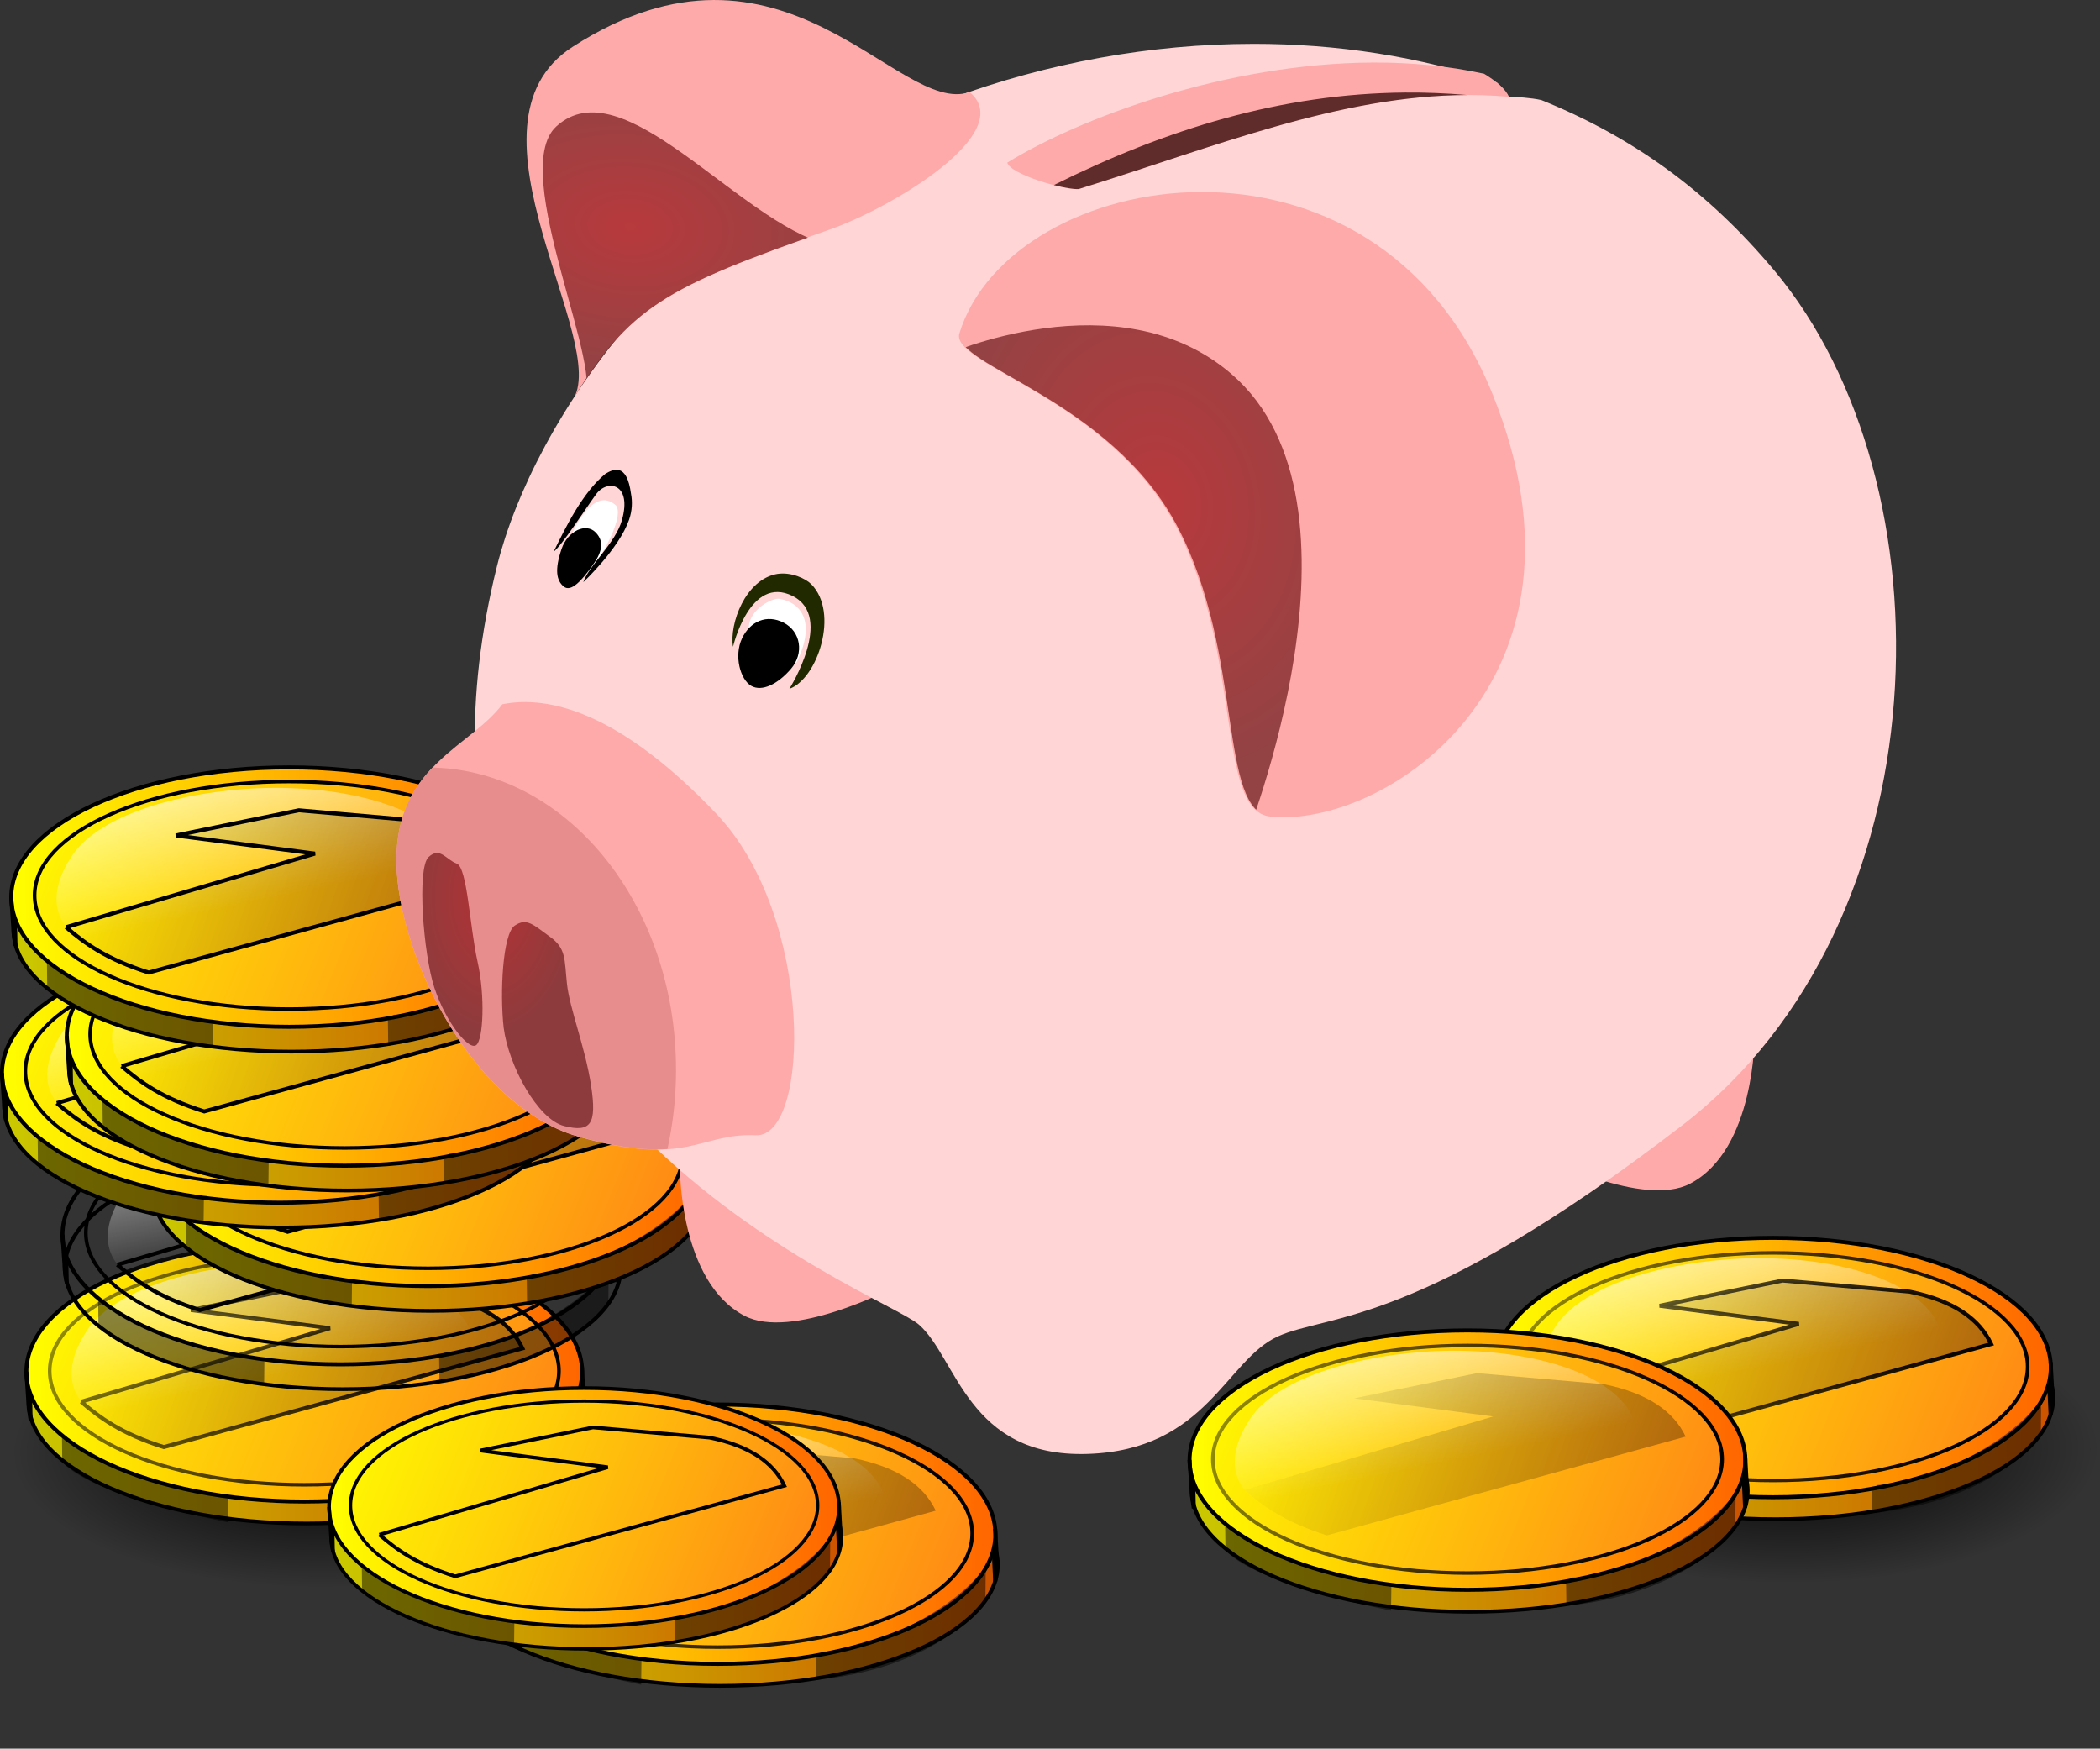 <?xml version="1.0" encoding="UTF-8" standalone="no"?>
<svg
   xmlns:dc="http://purl.org/dc/elements/1.1/"
   xmlns:cc="http://creativecommons.org/ns#"
   xmlns:rdf="http://www.w3.org/1999/02/22-rdf-syntax-ns#"
   xmlns:svg="http://www.w3.org/2000/svg"
   xmlns="http://www.w3.org/2000/svg"
   xmlns:xlink="http://www.w3.org/1999/xlink"
   id="svg2"
   viewBox="0 0 453.66 377.74"
   version="1.0">
  <rect x="0" y="0" width="453.66" height="377.74" fill="#333333" stroke="none"/>
  <defs
     id="defs4">
    <linearGradient
       id="linearGradient4391">
      <stop
         id="stop7"
         offset="0"
         stop-color="#b02d30" />
      <stop
         id="stop9"
         offset="1"
         stop-color="#883739" />
    </linearGradient>
    <linearGradient
       id="linearGradient3184">
      <stop
         id="stop12"
         offset="0"
         stop-color="#c2d597" />
      <stop
         id="stop14"
         offset="1"
         stop-color="#b2ca7b" />
    </linearGradient>
    <clipPath
       clipPathUnits="userSpaceOnUse"
       id="clipPath3671">
      <path
         id="path17"
         fill="url(#radialGradient3675)"
         fill-rule="evenodd"
         d="m748.38 337.76c33.959 3.666 103.24-40.5 67.5-128.65-35.735-88.147-146.41-69.02-162-18.265-2.95 9.602 45.515 19.719 65.912 58.765s12.02 86.358 28.588 88.147z" />
    </clipPath>
    <radialGradient
       r="86.048"
       gradientTransform="matrix(1.545 -.365 .383 1.62 -96.171 42.49)"
       cx="495.01"
       cy="225.08"
       gradientUnits="userSpaceOnUse"
       xlink:href="#linearGradient3184"
       id="radialGradient3675" />
    <clipPath
       clipPathUnits="userSpaceOnUse"
       id="clipPath3903">
      <path
         id="path21"
         fill="url(#linearGradient3907)"
         fill-rule="evenodd"
         d="m214.32 159.35c19.296-6.743 57.285-29.585 42.676-41.834-21.907 7.501-56.523-55.106-120.73-13.757-36.871 23.745 12.213 90.265-0.14 107.67 17.152-28.608 27.964-34.578 78.192-52.082z" />
    </clipPath>
    <linearGradient
       x1="331.27"
       y1="144.12"
       gradientTransform="translate(-140)"
       x2="345.47"
       gradientUnits="userSpaceOnUse"
       xlink:href="#linearGradient3184"
       y2="164.77"
       id="linearGradient3907" />
    <clipPath
       clipPathUnits="userSpaceOnUse"
       id="clipPath4038">
      <path
         id="path25"
         fill="url(#radialGradient4042)"
         fill-rule="evenodd"
         d="m265.82 354.97c-7.83 9.333-25.563 13.474-26.542 33.395-0.993 20.213 17.934 56.514 45.548 63.567 27.525 7.03 30.475-0.879 44.565-0.293 13.763 0.572 14.746-48.92-9.831-72.062-24.413-22.988-42.271-26.657-53.74-24.607z" />
    </clipPath>
    <radialGradient
       r="60.956"
       gradientTransform="matrix(1.814 .942 -.69 1.062 53.682 -240.25)"
       cx="266.66"
       cy="363.02"
       gradientUnits="userSpaceOnUse"
       id="radialGradient4042">
      <stop
         id="stop28"
         offset="0"
         stop-color="#bed092" />
      <stop
         id="stop30"
         offset=".375"
         stop-color="#b3d57e" />
      <stop
         id="stop32"
         offset="1"
         stop-color="#65893c" />
    </radialGradient>
    <linearGradient
       id="linearGradient9592">
      <stop
         id="stop35"
         offset="0"
         stop-color="#cd5200" />
      <stop
         id="stop37"
         offset="1"
         stop-color="#caca00" />
    </linearGradient>
    <linearGradient
       id="linearGradient7800">
      <stop
         id="stop40"
         offset="0"
         stop-color="#f60" />
      <stop
         id="stop42"
         offset="1"
         stop-color="#ff0" />
    </linearGradient>
    <linearGradient
       id="linearGradient12263">
      <stop
         id="stop45"
         offset="0"
         stop-color="#ff8915" />
      <stop
         id="stop47"
         offset="1"
         stop-color="#ff0" />
    </linearGradient>
    <linearGradient
       id="linearGradient5073">
      <stop
         id="stop50"
         offset="0"
         stop-color="#fff" />
      <stop
         id="stop52"
         offset="1"
         stop-opacity="0"
         stop-color="#fff" />
    </linearGradient>
    <linearGradient
       id="linearGradient2231">
      <stop
         id="stop55"
         offset="0"
         stop-opacity=".303" />
      <stop
         id="stop57"
         offset="1"
         stop-opacity="0" />
    </linearGradient>
    <linearGradient
       id="linearGradient13387">
      <stop
         id="stop60"
         offset="0" />
      <stop
         id="stop62"
         offset="1"
         stop-opacity="0" />
    </linearGradient>
    <radialGradient
       r="51.854"
       gradientTransform="matrix(1.189 -.284 .367 1.534 -226.27 63.88)"
       cx="714.74"
       cy="248.28"
       gradientUnits="userSpaceOnUse"
       xlink:href="#linearGradient4391"
       id="radialGradient3975" />
    <radialGradient
       r="43.976"
       gradientTransform="matrix(1.533 .126 -.082 .995 -68.838 -18.613)"
       cx="153.62"
       cy="158.38"
       gradientUnits="userSpaceOnUse"
       xlink:href="#linearGradient4391"
       id="radialGradient3977" />
    <radialGradient
       r="58.841"
       gradientTransform="matrix(1 0 0 .361 0 328.02)"
       cx="179.05"
       cy="512.94"
       gradientUnits="userSpaceOnUse"
       xlink:href="#linearGradient13387"
       id="radialGradient4036" />
    <linearGradient
       x1="146.43"
       y1="578.08"
       x2="5.945"
       gradientUnits="userSpaceOnUse"
       xlink:href="#linearGradient9592"
       y2="577.43"
       id="linearGradient4038" />
    <linearGradient
       x1="144.64"
       y1="578.43"
       x2="5.929"
       gradientUnits="userSpaceOnUse"
       xlink:href="#linearGradient7800"
       y2="579.86"
       id="linearGradient4040" />
    <linearGradient
       x1="140.23"
       y1="605.49"
       x2=".966"
       gradientUnits="userSpaceOnUse"
       xlink:href="#linearGradient12263"
       y2="551.65"
       id="linearGradient4042" />
    <linearGradient
       x1="115.37"
       y1="627.11"
       x2="-83.018"
       gradientUnits="userSpaceOnUse"
       y2="550.67"
       id="linearGradient4044">
      <stop
         id="stop71"
         offset="0" />
      <stop
         id="stop73"
         offset="1"
         stop-opacity="0" />
    </linearGradient>
    <linearGradient
       x1="69.839"
       y1="522.38"
       gradientTransform="matrix(.514 0 0 .514 169.54 181.2)"
       x2="81.112"
       gradientUnits="userSpaceOnUse"
       xlink:href="#linearGradient5073"
       y2="575.41"
       id="linearGradient4046" />
    <linearGradient
       x1="162.64"
       y1="585.55"
       gradientTransform="matrix(.514 0 0 .514 169.54 181.2)"
       x2="60.352"
       gradientUnits="userSpaceOnUse"
       xlink:href="#linearGradient2231"
       y2="555.11"
       id="linearGradient4048" />
    <linearGradient
       x1="248.39"
       y1="501.65"
       x2="141.07"
       gradientUnits="userSpaceOnUse"
       xlink:href="#linearGradient13387"
       y2="468.79"
       id="linearGradient4050" />
    <linearGradient
       x1="69.839"
       y1="522.38"
       x2="81.112"
       gradientUnits="userSpaceOnUse"
       xlink:href="#linearGradient5073"
       y2="575.41"
       id="linearGradient4058" />
    <linearGradient
       x1="162.64"
       y1="585.55"
       x2="60.352"
       gradientUnits="userSpaceOnUse"
       xlink:href="#linearGradient2231"
       y2="555.11"
       id="linearGradient4060" />
    <linearGradient
       x1="146.43"
       y1="578.08"
       x2="5.945"
       gradientUnits="userSpaceOnUse"
       y2="577.43"
       id="linearGradient4064-1">
      <stop
         id="stop81"
         offset="0"
         stop-color="#cd5200" />
      <stop
         id="stop83"
         offset="1"
         stop-color="#caca00" />
    </linearGradient>
    <linearGradient
       x1="144.64"
       y1="578.43"
       x2="5.929"
       gradientUnits="userSpaceOnUse"
       y2="579.86"
       id="linearGradient4066-6">
      <stop
         id="stop86"
         offset="0"
         stop-color="#f60" />
      <stop
         id="stop88"
         offset="1"
         stop-color="#ff0" />
    </linearGradient>
    <linearGradient
       x1="140.23"
       y1="605.49"
       x2=".966"
       gradientUnits="userSpaceOnUse"
       y2="551.65"
       id="linearGradient4068-8">
      <stop
         id="stop91"
         offset="0"
         stop-color="#ff8915" />
      <stop
         id="stop93"
         offset="1"
         stop-color="#ff0" />
    </linearGradient>
    <linearGradient
       x1="69.839"
       y1="522.38"
       x2="81.112"
       gradientUnits="userSpaceOnUse"
       y2="575.41"
       id="linearGradient4070-6">
      <stop
         id="stop96"
         offset="0"
         stop-color="#fff" />
      <stop
         id="stop98"
         offset="1"
         stop-opacity="0"
         stop-color="#fff" />
    </linearGradient>
    <linearGradient
       x1="162.64"
       x2="60.352"
       y1="585.55"
       gradientUnits="userSpaceOnUse"
       y2="555.11"
       id="linearGradient4130">
      <stop
         id="stop101"
         offset="0"
         stop-opacity=".303" />
      <stop
         id="stop103"
         offset="1"
         stop-opacity="0" />
    </linearGradient>
    <linearGradient
       x1="69.839"
       y1="522.38"
       gradientTransform="matrix(.514 0 0 .514 169.54 181.2)"
       x2="81.112"
       gradientUnits="userSpaceOnUse"
       y2="575.41"
       id="linearGradient4046-5">
      <stop
         id="stop106"
         offset="0"
         stop-color="#fff" />
      <stop
         id="stop108"
         offset="1"
         stop-opacity="0"
         stop-color="#fff" />
    </linearGradient>
    <linearGradient
       x1="162.64"
       y1="585.55"
       gradientTransform="matrix(.514 0 0 .514 169.54 181.2)"
       x2="60.352"
       gradientUnits="userSpaceOnUse"
       y2="555.11"
       id="linearGradient4048-6">
      <stop
         id="stop111"
         offset="0"
         stop-opacity=".303" />
      <stop
         id="stop113"
         offset="1"
         stop-opacity="0" />
    </linearGradient>
    <radialGradient
       r="25.975"
       gradientTransform="matrix(.711 0 0 1.144 155.36 -56.969)"
       cx="251.79"
       cy="372.9"
       gradientUnits="userSpaceOnUse"
       xlink:href="#linearGradient4391"
       id="radialGradient4823" />
  </defs>
  <g
     id="g116"
     transform="translate(-227.97 -175.88)">
    <g
       id="g118"
       transform="translate(-580,154)">
      <ellipse
         id="ellipse120"
         fill="url(#radialGradient4036)"
         cx="179.05"
         ry="21.213"
         transform="matrix(1.137 0 0 1.378 673.76 -371.44)"
         cy="512.94"
         rx="58.841" />
      <g
         id="g122"
         transform="matrix(1.677 0 0 1.677 490.25 -475.94)">
        <g
           id="g124"
           stroke="#000">
          <ellipse
             id="ellipse126"
             fill="url(#linearGradient4038)"
             cx="76.071"
             cy="579.86"
             ry="32.5"
             transform="matrix(.514 0 0 .48 189.85 199.16)"
             rx="69.643" />
          <ellipse
             id="ellipse128"
             fill="url(#linearGradient4040)"
             cx="76.071"
             cy="579.86"
             ry="32.5"
             transform="matrix(.514 0 0 .514 189.55 175.51)"
             rx="69.643" />
          <path
             id="path130"
             fill="none"
             stroke-width=".514px"
             d="m192.85 473.53 0.313 4.674 0.237 1.567-0.065-3.389" />
          <path
             id="path132"
             fill="none"
             stroke-width=".514px"
             d="m264.42 472.86 0.26 4.737-0.26 2.077-0.195-4.088h-0.065" />
        </g>
        <path
           id="path134"
           fill-rule="evenodd"
           fill-opacity=".468"
           d="m197.44 481.69 0.04 3.504c3.58 3.778 15.793 6.618 21.336 7.755l0.04-3.439c-5.92-0.028-17.543-3.646-21.217-7.561" />
        <path
           id="path136"
           fill-rule="evenodd"
           fill-opacity=".468"
           d="m241.36 489.2 0.04 3.115c2.982-0.307 14.828-1.562 21.758-10.027l0.04-4.608c-4.414 6.215-15.281 10.888-21.055 11" />
        <ellipse
           id="ellipse138"
           fill="url(#linearGradient4042)"
           cx="76.071"
           cy="579.86"
           ry="32.5"
           stroke="url(#linearGradient4044)"
           transform="matrix(.471 0 0 .451 192.83 211.93)"
           rx="69.643" />
        <path
           id="path140"
           d="m244.3 477.54c4.932-4.932 8.307-7.788 3.634-12.201-4.673-4.413-15.056-6.49-25.18-5.711-10.124 0.779-18.95 3.894-22.065 8.566-3.115 4.673-2.336 8.307 0.519 10.384 2.856 2.077 6.749 2.336 6.749 2.336"
           fill="url(#linearGradient4046)"
           fill-rule="evenodd" />
        <path
           id="path142"
           fill="url(#linearGradient4048)"
           stroke-width=".514px"
           stroke="url(#linearGradient4050)"
           fill-rule="evenodd"
           d="m199.91 477.41c2.412 2.073 5.162 4.109 10.643 5.841l46.207-12.72c-1.526-3.239-4.836-5.586-10.513-6.749l-16.354-1.428-15.835 3.245 17.912 2.336-32.059 9.475" />
      </g>
    </g>
    <g
       id="g144"
       transform="matrix(.862 0 0 .862 202.37 -47.711)">
      <g
         id="g146"
         stroke="#000">
        <ellipse
           id="ellipse148"
           fill="url(#linearGradient4038)"
           cx="76.071"
           cy="579.86"
           ry="32.5"
           transform="matrix(1 0 0 .935 39.52 34.954)"
           rx="69.643" />
        <ellipse
           id="ellipse150"
           fill="url(#linearGradient4040)"
           cx="76.071"
           cy="579.86"
           ry="32.5"
           transform="translate(38.929 -11.071)"
           rx="69.643" />
        <path
           id="path152"
           fill="none"
           stroke-width="1px"
           d="m45.357 568.79 0.61 9.095 0.462 3.048-0.126-6.594" />
        <path
           id="path154"
           fill="none"
           stroke-width="1px"
           d="m184.61 567.49 0.505 9.218-0.505 4.041-0.379-7.955h-0.126" />
      </g>
      <path
         id="path156"
         fill-opacity=".468"
         fill-rule="evenodd"
         d="m54.296 584.66 0.077 6.819c6.965 7.351 30.728 12.876 41.514 15.089l0.077-6.692c-11.518-0.06-34.132-7.1-41.281-14.71" />
      <path
         id="path158"
         fill-opacity=".468"
         fill-rule="evenodd"
         d="m139.75 599.28 0.077 6.061c5.802-0.597 28.85-3.039 42.335-19.509l0.077-8.965c-8.588 12.093-29.733 21.185-40.966 21.403" />
      <ellipse
         id="ellipse160"
         fill="url(#linearGradient4042)"
         cx="76.071"
         cy="579.86"
         ry="32.5"
         stroke="#000"
         transform="matrix(.916 0 0 .877 45.323 59.805)"
         rx="69.643" />
      <path
         id="path162"
         fill="url(#linearGradient4058)"
         fill-rule="evenodd"
         d="m145.46 576.58c9.596-9.596 16.162-15.152 7.071-23.739-9.091-8.586-29.294-12.627-48.992-11.112-19.698 1.515-36.871 7.576-42.931 16.668-6.061 9.091-4.546 16.162 1.01 20.203 5.556 4.041 13.132 4.546 13.132 4.546" />
      <path
         id="path164"
         fill="url(#linearGradient4060)"
         stroke-width="1px"
         stroke="#000"
         fill-rule="evenodd"
         d="m59.094 576.33c4.692 4.034 10.043 7.994 20.708 11.364l89.904-24.749c-2.969-6.302-9.409-10.868-20.456-13.132l-31.82-2.778-30.81 6.313 34.85 4.546-62.377 18.435" />
    </g>
    <g
       id="g166"
       transform="translate(-490.72 189.07)">
      <ellipse
         id="ellipse168"
         fill="url(#radialGradient4036)"
         cx="179.05"
         ry="21.213"
         transform="matrix(1.137 0 0 1.378 673.76 -371.44)"
         cy="512.94"
         rx="58.841" />
      <g
         id="g170"
         transform="matrix(1.677 0 0 1.677 490.25 -475.94)">
        <g
           id="g172"
           stroke="#000">
          <ellipse
             id="ellipse174"
             fill="url(#linearGradient4064-1)"
             cx="76.071"
             cy="579.86"
             ry="32.5"
             transform="matrix(.514 0 0 .48 189.85 199.16)"
             rx="69.643" />
          <ellipse
             id="ellipse176"
             fill="url(#linearGradient4066-6)"
             cx="76.071"
             cy="579.86"
             ry="32.5"
             transform="matrix(.514 0 0 .514 189.55 175.51)"
             rx="69.643" />
          <path
             id="path178"
             fill="none"
             stroke-width=".514px"
             d="m192.85 473.53 0.313 4.674 0.237 1.567-0.065-3.389" />
          <path
             id="path180"
             fill="none"
             stroke-width=".514px"
             d="m264.42 472.86 0.26 4.737-0.26 2.077-0.195-4.088h-0.065" />
        </g>
        <path
           id="path182"
           fill-rule="evenodd"
           fill-opacity=".468"
           d="m197.44 481.69 0.04 3.504c3.58 3.778 15.793 6.618 21.336 7.755l0.04-3.439c-5.92-0.028-17.543-3.646-21.217-7.561" />
        <path
           id="path184"
           fill-rule="evenodd"
           fill-opacity=".468"
           d="m241.36 489.2 0.04 3.115c2.982-0.307 14.828-1.562 21.758-10.027l0.04-4.608c-4.414 6.215-15.281 10.888-21.055 11" />
        <ellipse
           id="ellipse186"
           fill="url(#linearGradient4068-8)"
           cx="76.071"
           cy="579.86"
           ry="32.5"
           stroke="url(#linearGradient4044)"
           transform="matrix(.471 0 0 .451 192.83 211.93)"
           rx="69.643" />
        <path
           id="path188"
           d="m244.3 477.54c4.932-4.932 8.307-7.788 3.634-12.201-4.673-4.413-15.056-6.49-25.18-5.711-10.124 0.779-18.95 3.894-22.065 8.566-3.115 4.673-2.336 8.307 0.519 10.384 2.856 2.077 6.749 2.336 6.749 2.336"
           fill="url(#linearGradient4046-5)"
           fill-rule="evenodd" />
        <path
           id="path190"
           fill="url(#linearGradient4048-6)"
           stroke-width=".514px"
           stroke="url(#linearGradient4050)"
           fill-rule="evenodd"
           d="m199.91 477.41c2.412 2.073 5.162 4.109 10.643 5.841l46.207-12.72c-1.526-3.239-4.836-5.586-10.513-6.749l-16.354-1.428-15.835 3.245 17.912 2.336-32.059 9.475" />
      </g>
    </g>
    <g
       id="g192"
       transform="matrix(.791 0 0 .791 263.18 51.521)">
      <g
         id="g194"
         stroke="#000">
        <ellipse
           id="ellipse196"
           fill="url(#linearGradient4038)"
           cx="76.071"
           cy="579.86"
           ry="32.5"
           transform="matrix(1 0 0 .935 39.52 34.954)"
           rx="69.643" />
        <ellipse
           id="ellipse198"
           fill="url(#linearGradient4040)"
           cx="76.071"
           cy="579.86"
           ry="32.5"
           transform="translate(38.929 -11.071)"
           rx="69.643" />
        <path
           id="path200"
           fill="none"
           stroke-width="1px"
           d="m45.357 568.79 0.61 9.095 0.462 3.048-0.126-6.594" />
        <path
           id="path202"
           fill="none"
           stroke-width="1px"
           d="m184.61 567.49 0.505 9.218-0.505 4.041-0.379-7.955h-0.126" />
      </g>
      <path
         id="path204"
         fill-opacity=".468"
         fill-rule="evenodd"
         d="m54.296 584.66 0.077 6.819c6.965 7.351 30.728 12.876 41.514 15.089l0.077-6.692c-11.518-0.06-34.132-7.1-41.281-14.71" />
      <path
         id="path206"
         fill-opacity=".468"
         fill-rule="evenodd"
         d="m139.75 599.28 0.077 6.061c5.802-0.597 28.85-3.039 42.335-19.509l0.077-8.965c-8.588 12.093-29.733 21.185-40.966 21.403" />
      <ellipse
         id="ellipse208"
         fill="url(#linearGradient4042)"
         cx="76.071"
         cy="579.86"
         ry="32.5"
         stroke="#000"
         transform="matrix(.916 0 0 .877 45.323 59.805)"
         rx="69.643" />
      <path
         id="path210"
         fill="url(#linearGradient4058)"
         fill-rule="evenodd"
         d="m145.46 576.58c9.596-9.596 16.162-15.152 7.071-23.739-9.091-8.586-29.294-12.627-48.992-11.112-19.698 1.515-36.871 7.576-42.931 16.668-6.061 9.091-4.546 16.162 1.01 20.203 5.556 4.041 13.132 4.546 13.132 4.546" />
      <path
         id="path212"
         fill="url(#linearGradient4060)"
         stroke-width="1px"
         stroke="#000"
         fill-rule="evenodd"
         d="m59.094 576.33c4.692 4.034 10.043 7.994 20.708 11.364l89.904-24.749c-2.969-6.302-9.409-10.868-20.456-13.132l-31.82-2.778-30.81 6.313 34.85 4.546-62.377 18.435" />
    </g>
    <g
       id="g214"
       transform="matrix(.862 0 0 .862 221.3 -64.625)">
      <g
         id="g216"
         stroke="#000">
        <ellipse
           id="ellipse218"
           fill="url(#linearGradient4064-1)"
           cx="76.071"
           cy="579.86"
           ry="32.5"
           transform="matrix(1 0 0 .935 39.52 34.954)"
           rx="69.643" />
        <ellipse
           id="ellipse220"
           fill="url(#linearGradient4066-6)"
           cx="76.071"
           cy="579.86"
           ry="32.5"
           transform="translate(38.929 -11.071)"
           rx="69.643" />
        <path
           id="path222"
           fill="none"
           stroke-width="1px"
           d="m45.357 568.79 0.61 9.095 0.462 3.048-0.126-6.594" />
        <path
           id="path224"
           fill="none"
           stroke-width="1px"
           d="m184.61 567.49 0.505 9.218-0.505 4.041-0.379-7.955h-0.126" />
      </g>
      <path
         id="path226"
         fill-opacity=".468"
         fill-rule="evenodd"
         d="m54.296 584.66 0.077 6.819c6.965 7.351 30.728 12.876 41.514 15.089l0.077-6.692c-11.518-0.06-34.132-7.1-41.281-14.71" />
      <path
         id="path228"
         fill-opacity=".468"
         fill-rule="evenodd"
         d="m139.75 599.28 0.077 6.061c5.802-0.597 28.85-3.039 42.335-19.509l0.077-8.965c-8.588 12.093-29.733 21.185-40.966 21.403" />
      <ellipse
         id="ellipse230"
         fill="url(#linearGradient4068-8)"
         cx="76.071"
         cy="579.86"
         ry="32.5"
         stroke="#000"
         transform="matrix(.916 0 0 .877 45.323 59.805)"
         rx="69.643" />
      <path
         id="path232"
         fill="url(#linearGradient4070-6)"
         fill-rule="evenodd"
         d="m145.46 576.58c9.596-9.596 16.162-15.152 7.071-23.739-9.091-8.586-29.294-12.627-48.992-11.112-19.698 1.515-36.871 7.576-42.931 16.668-6.061 9.091-4.546 16.162 1.01 20.203 5.556 4.041 13.132 4.546 13.132 4.546" />
      <path
         id="path234"
         fill="url(#linearGradient4130)"
         stroke-width="1px"
         stroke="#000"
         fill-rule="evenodd"
         d="m59.094 576.33c4.692 4.034 10.043 7.994 20.708 11.364l89.904-24.749c-2.969-6.302-9.409-10.868-20.456-13.132l-31.82-2.778-30.81 6.313 34.85 4.546-62.377 18.435" />
    </g>
    <g
       id="g236"
       transform="matrix(.862 0 0 .862 189.3 -82.625)">
      <g
         id="g238"
         stroke="#000">
        <ellipse
           id="ellipse240"
           fill="url(#linearGradient4064-1)"
           cx="76.071"
           cy="579.86"
           ry="32.5"
           transform="matrix(1 0 0 .935 39.52 34.954)"
           rx="69.643" />
        <ellipse
           id="ellipse242"
           fill="url(#linearGradient4066-6)"
           cx="76.071"
           cy="579.86"
           ry="32.5"
           transform="translate(38.929 -11.071)"
           rx="69.643" />
        <path
           id="path244"
           fill="none"
           stroke-width="1px"
           d="m45.357 568.79 0.61 9.095 0.462 3.048-0.126-6.594" />
        <path
           id="path246"
           fill="none"
           stroke-width="1px"
           d="m184.61 567.49 0.505 9.218-0.505 4.041-0.379-7.955h-0.126" />
      </g>
      <path
         id="path248"
         fill-opacity=".468"
         fill-rule="evenodd"
         d="m54.296 584.66 0.077 6.819c6.965 7.351 30.728 12.876 41.514 15.089l0.077-6.692c-11.518-0.06-34.132-7.1-41.281-14.71" />
      <path
         id="path250"
         fill-opacity=".468"
         fill-rule="evenodd"
         d="m139.75 599.28 0.077 6.061c5.802-0.597 28.85-3.039 42.335-19.509l0.077-8.965c-8.588 12.093-29.733 21.185-40.966 21.403" />
      <ellipse
         id="ellipse252"
         fill="url(#linearGradient4068-8)"
         cx="76.071"
         cy="579.86"
         ry="32.5"
         stroke="#000"
         transform="matrix(.916 0 0 .877 45.323 59.805)"
         rx="69.643" />
      <path
         id="path254"
         fill="url(#linearGradient4070-6)"
         fill-rule="evenodd"
         d="m145.46 576.58c9.596-9.596 16.162-15.152 7.071-23.739-9.091-8.586-29.294-12.627-48.992-11.112-19.698 1.515-36.871 7.576-42.931 16.668-6.061 9.091-4.546 16.162 1.01 20.203 5.556 4.041 13.132 4.546 13.132 4.546" />
      <path
         id="path256"
         fill="url(#linearGradient4130)"
         stroke-width="1px"
         stroke="#000"
         fill-rule="evenodd"
         d="m59.094 576.33c4.692 4.034 10.043 7.994 20.708 11.364l89.904-24.749c-2.969-6.302-9.409-10.868-20.456-13.132l-31.82-2.778-30.81 6.313 34.85 4.546-62.377 18.435" />
    </g>
    <g
       id="g258"
       transform="matrix(.862 0 0 .862 203.3 -90.625)">
      <g
         id="g260"
         stroke="#000">
        <ellipse
           id="ellipse262"
           fill="url(#linearGradient4064-1)"
           cx="76.071"
           cy="579.86"
           ry="32.5"
           transform="matrix(1 0 0 .935 39.52 34.954)"
           rx="69.643" />
        <ellipse
           id="ellipse264"
           fill="url(#linearGradient4066-6)"
           cx="76.071"
           cy="579.86"
           ry="32.5"
           transform="translate(38.929 -11.071)"
           rx="69.643" />
        <path
           id="path266"
           fill="none"
           stroke-width="1px"
           d="m45.357 568.79 0.61 9.095 0.462 3.048-0.126-6.594" />
        <path
           id="path268"
           fill="none"
           stroke-width="1px"
           d="m184.61 567.49 0.505 9.218-0.505 4.041-0.379-7.955h-0.126" />
      </g>
      <path
         id="path270"
         fill-opacity=".468"
         fill-rule="evenodd"
         d="m54.296 584.66 0.077 6.819c6.965 7.351 30.728 12.876 41.514 15.089l0.077-6.692c-11.518-0.06-34.132-7.1-41.281-14.71" />
      <path
         id="path272"
         fill-opacity=".468"
         fill-rule="evenodd"
         d="m139.75 599.28 0.077 6.061c5.802-0.597 28.85-3.039 42.335-19.509l0.077-8.965c-8.588 12.093-29.733 21.185-40.966 21.403" />
      <ellipse
         id="ellipse274"
         fill="url(#linearGradient4068-8)"
         cx="76.071"
         cy="579.86"
         ry="32.5"
         stroke="#000"
         transform="matrix(.916 0 0 .877 45.323 59.805)"
         rx="69.643" />
      <path
         id="path276"
         fill="url(#linearGradient4070-6)"
         fill-rule="evenodd"
         d="m145.46 576.58c9.596-9.596 16.162-15.152 7.071-23.739-9.091-8.586-29.294-12.627-48.992-11.112-19.698 1.515-36.871 7.576-42.931 16.668-6.061 9.091-4.546 16.162 1.01 20.203 5.556 4.041 13.132 4.546 13.132 4.546" />
      <path
         id="path278"
         fill="url(#linearGradient4130)"
         stroke-width="1px"
         stroke="#000"
         fill-rule="evenodd"
         d="m59.094 576.33c4.692 4.034 10.043 7.994 20.708 11.364l89.904-24.749c-2.969-6.302-9.409-10.868-20.456-13.132l-31.82-2.778-30.81 6.313 34.85 4.546-62.377 18.435" />
    </g>
    <g
       id="g280"
       transform="matrix(.862 0 0 .862 191.3 -120.63)">
      <g
         id="g282"
         stroke="#000">
        <ellipse
           id="ellipse284"
           fill="url(#linearGradient4064-1)"
           cx="76.071"
           cy="579.86"
           ry="32.5"
           transform="matrix(1 0 0 .935 39.52 34.954)"
           rx="69.643" />
        <ellipse
           id="ellipse286"
           fill="url(#linearGradient4066-6)"
           cx="76.071"
           cy="579.86"
           ry="32.5"
           transform="translate(38.929 -11.071)"
           rx="69.643" />
        <path
           id="path288"
           fill="none"
           stroke-width="1px"
           d="m45.357 568.79 0.61 9.095 0.462 3.048-0.126-6.594" />
        <path
           id="path290"
           fill="none"
           stroke-width="1px"
           d="m184.61 567.49 0.505 9.218-0.505 4.041-0.379-7.955h-0.126" />
      </g>
      <path
         id="path292"
         fill-opacity=".468"
         fill-rule="evenodd"
         d="m54.296 584.66 0.077 6.819c6.965 7.351 30.728 12.876 41.514 15.089l0.077-6.692c-11.518-0.06-34.132-7.1-41.281-14.71" />
      <path
         id="path294"
         fill-opacity=".468"
         fill-rule="evenodd"
         d="m139.75 599.28 0.077 6.061c5.802-0.597 28.85-3.039 42.335-19.509l0.077-8.965c-8.588 12.093-29.733 21.185-40.966 21.403" />
      <ellipse
         id="ellipse296"
         fill="url(#linearGradient4068-8)"
         cx="76.071"
         cy="579.86"
         ry="32.5"
         stroke="#000"
         transform="matrix(.916 0 0 .877 45.323 59.805)"
         rx="69.643" />
      <path
         id="path298"
         fill="url(#linearGradient4070-6)"
         fill-rule="evenodd"
         d="m145.46 576.58c9.596-9.596 16.162-15.152 7.071-23.739-9.091-8.586-29.294-12.627-48.992-11.112-19.698 1.515-36.871 7.576-42.931 16.668-6.061 9.091-4.546 16.162 1.01 20.203 5.556 4.041 13.132 4.546 13.132 4.546" />
      <path
         id="path300"
         fill="url(#linearGradient4130)"
         stroke-width="1px"
         stroke="#000"
         fill-rule="evenodd"
         d="m59.094 576.33c4.692 4.034 10.043 7.994 20.708 11.364l89.904-24.749c-2.969-6.302-9.409-10.868-20.456-13.132l-31.82-2.778-30.81 6.313 34.85 4.546-62.377 18.435" />
    </g>
    <g
       id="g302"
       fill-rule="evenodd">
      <path
         id="path304"
         fill="#faa"
         d="m607.02 399.46s0.2 24.737-13.965 32.119c-10.12 5.274-31.52-5.785-31.52-5.785l45.485-26.333z" />
      <path
         id="path306"
         fill="#faa"
         d="m374.85 428s-0.2 24.737 13.965 32.119c10.12 5.274 31.52-5.785 31.52-5.785l-45.485-26.333z" />
      <path
         id="path308"
         fill="#ffd5d5"
         d="m498.71 185.35c-22.168 0.01-44.492 4.123-65.171 11.746-58.664 21.626-90.442 69.898-98.189 101.01-29.112 116.92 82.775 156.61 91.128 163.91 8.211 7.18 10.584 28.743 36.393 27.933 25.821-0.81 29.872-20.297 41.19-25.402 10.846-4.893 30.482-1.756 87.464-45.697 56.708-43.73 58.295-138.48 19.762-184.52-14.508-17.335-30.649-28.855-50.338-36.835-2.247-0.501-5.427-0.681-7.091-0.747-0.612-1.014-1.332-1.921-2.457-2.986-16.81-5.722-34.697-8.424-52.692-8.416z" />
      <path
         id="path310"
         fill="#fff"
         d="m350.46 293.83c1.13-3.429 5.715-13.152 10.573-8.778 2.21 2.704-4.888 14.862-7.88 15.561-2.992 0.698-3.192-5.985-2.693-6.783z" />
    </g>
    <g
       id="g312"
       fill="#faa"
       fill-rule="evenodd">
      <path
         id="path314"
         d="m502.38 352.27c24.129 2.605 73.354-28.777 47.962-91.41s-104.03-49.042-115.11-12.978c-2.096 6.823 32.34 14.011 46.834 41.755 14.493 27.744 8.541 61.362 20.313 62.633z" />
      <path
         id="path316"
         d="m407.12 225.5c13.71-4.791 40.704-21.021 30.323-29.725-15.566 5.33-40.162-39.155-85.783-9.775-26.198 16.872 8.678 64.138-0.1 76.507 12.188-20.327 19.87-24.569 55.56-37.006z" />
      <path
         id="path318"
         d="m336.49 328.01c-6.741 8.989-22.01 12.977-22.852 32.163-0.855 19.467 15.441 54.429 39.216 61.222 23.699 6.771 26.238-0.846 38.37-0.282 11.85 0.551 12.696-47.116-8.464-69.404-21.019-22.14-36.395-25.674-46.269-23.699z" />
    </g>
    <g
       id="g320">
      <ellipse
         id="ellipse322"
         fill="#e78d8d"
         cx="247.07"
         cy="437.02"
         ry="67.828"
         transform="matrix(.861 0 0 .963 107.62 -13.865)"
         rx="62.329"
         clip-path="url(#clipPath4038)" />
      <path
         id="path324"
         fill="#fff"
         transform="matrix(.711 0 0 .711 155.36 112.27)"
         fill-rule="evenodd"
         d="m338.74 271.37c6.598 0.983 11.581 6.879 5.405 19.373l-10.318 0.842s-4.633-6.177-4.211-11.652c0.421-5.475 7.019-8.704 9.125-8.563z" />
      <path
         id="path326"
         fill="#212901"
         transform="matrix(.711 0 0 .711 155.36 112.27)"
         fill-rule="evenodd"
         d="m338.25 263.84c-9.646 1.647-14.583 15.182-13.406 22.125 0 0 5.085-21.907 18.094-15.438 12.84 6.386-0.969 28.219-0.969 28.219 8.492-2.954 15.286-23.115 6.625-31.812-1.673-1.68-6.036-3.765-10.344-3.094z" />
    </g>
    <g
       id="g328"
       fill-rule="evenodd">
      <path
         id="path330"
         d="m397.25 310.38c3.691 1.895 4.489 6.583 1.596 9.975-2.851 3.343-6.284 4.987-8.578 3.691-2.37-1.34-3.79-6.484-1.995-10.274 1.757-3.709 5.365-5.246 8.977-3.391z" />
      <path
         id="path332"
         d="m358.78 278.21c-4.875 3.979-8.512 11.343-11.213 16.853 1.834-1.411 6.665-8.962 9.171-12.412 2.431-3.348 7.859-2.394 5.573 5.64-1.421 4.997-7.057 9.607-8.327 13.345-0 0 7.695-7.201 9.881-13.478 0.678-1.945 0.75-3.914 0.422-5.596-0.919-6.903-3.932-5.274-5.507-4.352z" />
      <path
         id="path334"
         d="m356.66 290.9c2.022 2.113 1.295 4.428-0.899 7.434-2.083 2.854-4.407 5.537-5.988 4.265s-2.038-3.583-0.483-8.148c1.341-3.938 5.31-5.703 7.37-3.55z" />
    </g>
    <g
       id="g336"
       fill-rule="evenodd">
      <path
         id="path338"
         fill="url(#radialGradient3975)"
         transform="matrix(.711 0 0 .711 -29.384 112.27)"
         clip-path="url(#clipPath3671)"
         d="m648.58 197.53s53.174-24.134 87.598 5.615c45.484 39.307 3.931 142.07 3.931 142.07l-91.53-147.69z"
         opacity=".9" />
      <path
         id="path340"
         fill="url(#radialGradient3977)"
         transform="matrix(.711 0 0 .711 254.84 112.27)"
         clip-path="url(#clipPath3903)"
         d="m213.76 163.84c-27.515-7.3-62.329-54.468-82.544-35.938-14.924 13.681 16.284 76.368 7.861 83.667-8.423 7.3 88.216-43.997 74.683-47.73z"
         opacity=".9" />
      <path
         id="path342"
         fill="url(#radialGradient4823)"
         d="m320.55 361.02c-2.546 2.368-1.145 20.87 1.253 28.205 2.398 7.335 7.387 13.617 9.032 12.42 1.552-1.129 1.964-10.684 0.294-18.059-1.693-7.476-2.177-20.328-4.509-21.169-2.283-0.824-3.593-3.701-6.07-1.398zm18.623 14.796c-2.619 1.783-3.238 14.504-2.405 22.004 1.073 8.316 7.378 19.895 13.114 21.31 5.736 1.415 7.052-0.419 5.782-8.742-1.27-8.323-4.651-16.646-5.215-22.006-0.564-5.361-0.161-7.633-3.673-10.151-3.512-2.518-4.984-4.196-7.603-2.414z"
         opacity=".95" />
      <path
         id="path344"
         fill="#faa"
         d="m524.73 189.39c-31.986 0.098-63.776 12.124-79.16 21.627 0.715 2.542 12.218 5.906 15.41 5.707 32.552-10.123 62.275-22.661 92.949-19.94-0.667-1.649-2.702-3.345-5.351-4.974-7.789-1.702-15.828-2.445-23.848-2.42z" />
      <path
         id="path346"
         fill="#2b0000"
         d="m531.51 195.87c-26.641 0.221-51.552 7.876-75.873 19.984 2.242 0.578 4.272 0.933 5.351 0.866 29.365-9.132 56.42-20.23 83.956-20.317-4.528-0.387-9.007-0.57-13.434-0.533z"
         opacity=".75" />
    </g>
    <g
       id="g348"
       transform="translate(-262.72 153.07)">
      <ellipse
         id="ellipse350"
         fill="url(#radialGradient4036)"
         cx="179.05"
         ry="21.213"
         transform="matrix(1.137 0 0 1.378 673.76 -371.44)"
         cy="512.94"
         rx="58.841" />
      <g
         id="g352"
         transform="matrix(1.677 0 0 1.677 490.25 -475.94)">
        <g
           id="g354"
           stroke="#000">
          <ellipse
             id="ellipse356"
             fill="url(#linearGradient4064-1)"
             cx="76.071"
             cy="579.86"
             ry="32.5"
             transform="matrix(.514 0 0 .48 189.85 199.16)"
             rx="69.643" />
          <ellipse
             id="ellipse358"
             fill="url(#linearGradient4066-6)"
             cx="76.071"
             cy="579.86"
             ry="32.5"
             transform="matrix(.514 0 0 .514 189.55 175.51)"
             rx="69.643" />
          <path
             id="path360"
             fill="none"
             stroke-width=".514px"
             d="m192.85 473.53 0.313 4.674 0.237 1.567-0.065-3.389" />
          <path
             id="path362"
             fill="none"
             stroke-width=".514px"
             d="m264.42 472.86 0.26 4.737-0.26 2.077-0.195-4.088h-0.065" />
        </g>
        <path
           id="path364"
           fill-rule="evenodd"
           fill-opacity=".468"
           d="m197.44 481.69 0.04 3.504c3.58 3.778 15.793 6.618 21.336 7.755l0.04-3.439c-5.92-0.028-17.543-3.646-21.217-7.561" />
        <path
           id="path366"
           fill-rule="evenodd"
           fill-opacity=".468"
           d="m241.36 489.2 0.04 3.115c2.982-0.307 14.828-1.562 21.758-10.027l0.04-4.608c-4.414 6.215-15.281 10.888-21.055 11" />
        <ellipse
           id="ellipse368"
           fill="url(#linearGradient4068-8)"
           cx="76.071"
           cy="579.86"
           ry="32.5"
           stroke="url(#linearGradient4044)"
           transform="matrix(.471 0 0 .451 192.83 211.93)"
           rx="69.643" />
        <path
           id="path370"
           d="m244.3 477.54c4.932-4.932 8.307-7.788 3.634-12.201-4.673-4.413-15.056-6.49-25.18-5.711-10.124 0.779-18.95 3.894-22.065 8.566-3.115 4.673-2.336 8.307 0.519 10.384 2.856 2.077 6.749 2.336 6.749 2.336"
           fill="url(#linearGradient4046-5)"
           fill-rule="evenodd" />
        <path
           id="path372"
           fill="url(#linearGradient4048-6)"
           stroke-width=".514px"
           stroke="url(#linearGradient4050)"
           fill-rule="evenodd"
           d="m199.91 477.41c2.412 2.073 5.162 4.109 10.643 5.841l46.207-12.72c-1.526-3.239-4.836-5.586-10.513-6.749l-16.354-1.428-15.835 3.245 17.912 2.336-32.059 9.475" />
      </g>
    </g>
    <g
       id="g374"
       transform="translate(-328.72 173.07)">
      <ellipse
         id="ellipse376"
         fill="url(#radialGradient4036)"
         cx="179.05"
         ry="21.213"
         transform="matrix(1.137 0 0 1.378 673.76 -371.44)"
         cy="512.94"
         rx="58.841" />
      <g
         id="g378"
         transform="matrix(1.677 0 0 1.677 490.25 -475.94)">
        <g
           id="g380"
           stroke="#000">
          <ellipse
             id="ellipse382"
             fill="url(#linearGradient4064-1)"
             cx="76.071"
             cy="579.86"
             ry="32.5"
             transform="matrix(.514 0 0 .48 189.85 199.16)"
             rx="69.643" />
          <ellipse
             id="ellipse384"
             fill="url(#linearGradient4066-6)"
             cx="76.071"
             cy="579.86"
             ry="32.5"
             transform="matrix(.514 0 0 .514 189.55 175.51)"
             rx="69.643" />
          <path
             id="path386"
             fill="none"
             stroke-width=".514px"
             d="m192.85 473.53 0.313 4.674 0.237 1.567-0.065-3.389" />
          <path
             id="path388"
             fill="none"
             stroke-width=".514px"
             d="m264.42 472.86 0.26 4.737-0.26 2.077-0.195-4.088h-0.065" />
        </g>
        <path
           id="path390"
           fill-rule="evenodd"
           fill-opacity=".468"
           d="m197.44 481.69 0.04 3.504c3.58 3.778 15.793 6.618 21.336 7.755l0.04-3.439c-5.92-0.028-17.543-3.646-21.217-7.561" />
        <path
           id="path392"
           fill-rule="evenodd"
           fill-opacity=".468"
           d="m241.36 489.2 0.04 3.115c2.982-0.307 14.828-1.562 21.758-10.027l0.04-4.608c-4.414 6.215-15.281 10.888-21.055 11" />
        <ellipse
           id="ellipse394"
           fill="url(#linearGradient4068-8)"
           cx="76.071"
           cy="579.86"
           ry="32.5"
           stroke="url(#linearGradient4044)"
           transform="matrix(.471 0 0 .451 192.83 211.93)"
           rx="69.643" />
        <path
           id="path396"
           d="m244.3 477.54c4.932-4.932 8.307-7.788 3.634-12.201-4.673-4.413-15.056-6.49-25.18-5.711-10.124 0.779-18.95 3.894-22.065 8.566-3.115 4.673-2.336 8.307 0.519 10.384 2.856 2.077 6.749 2.336 6.749 2.336"
           fill="url(#linearGradient4046-5)"
           fill-rule="evenodd" />
        <path
           id="path398"
           fill="url(#linearGradient4048-6)"
           stroke-width=".514px"
           stroke="url(#linearGradient4050)"
           fill-rule="evenodd"
           d="m199.91 477.41c2.412 2.073 5.162 4.109 10.643 5.841l46.207-12.72c-1.526-3.239-4.836-5.586-10.513-6.749l-16.354-1.428-15.835 3.245 17.912 2.336-32.059 9.475" />
      </g>
    </g>
  </g>
</svg>
